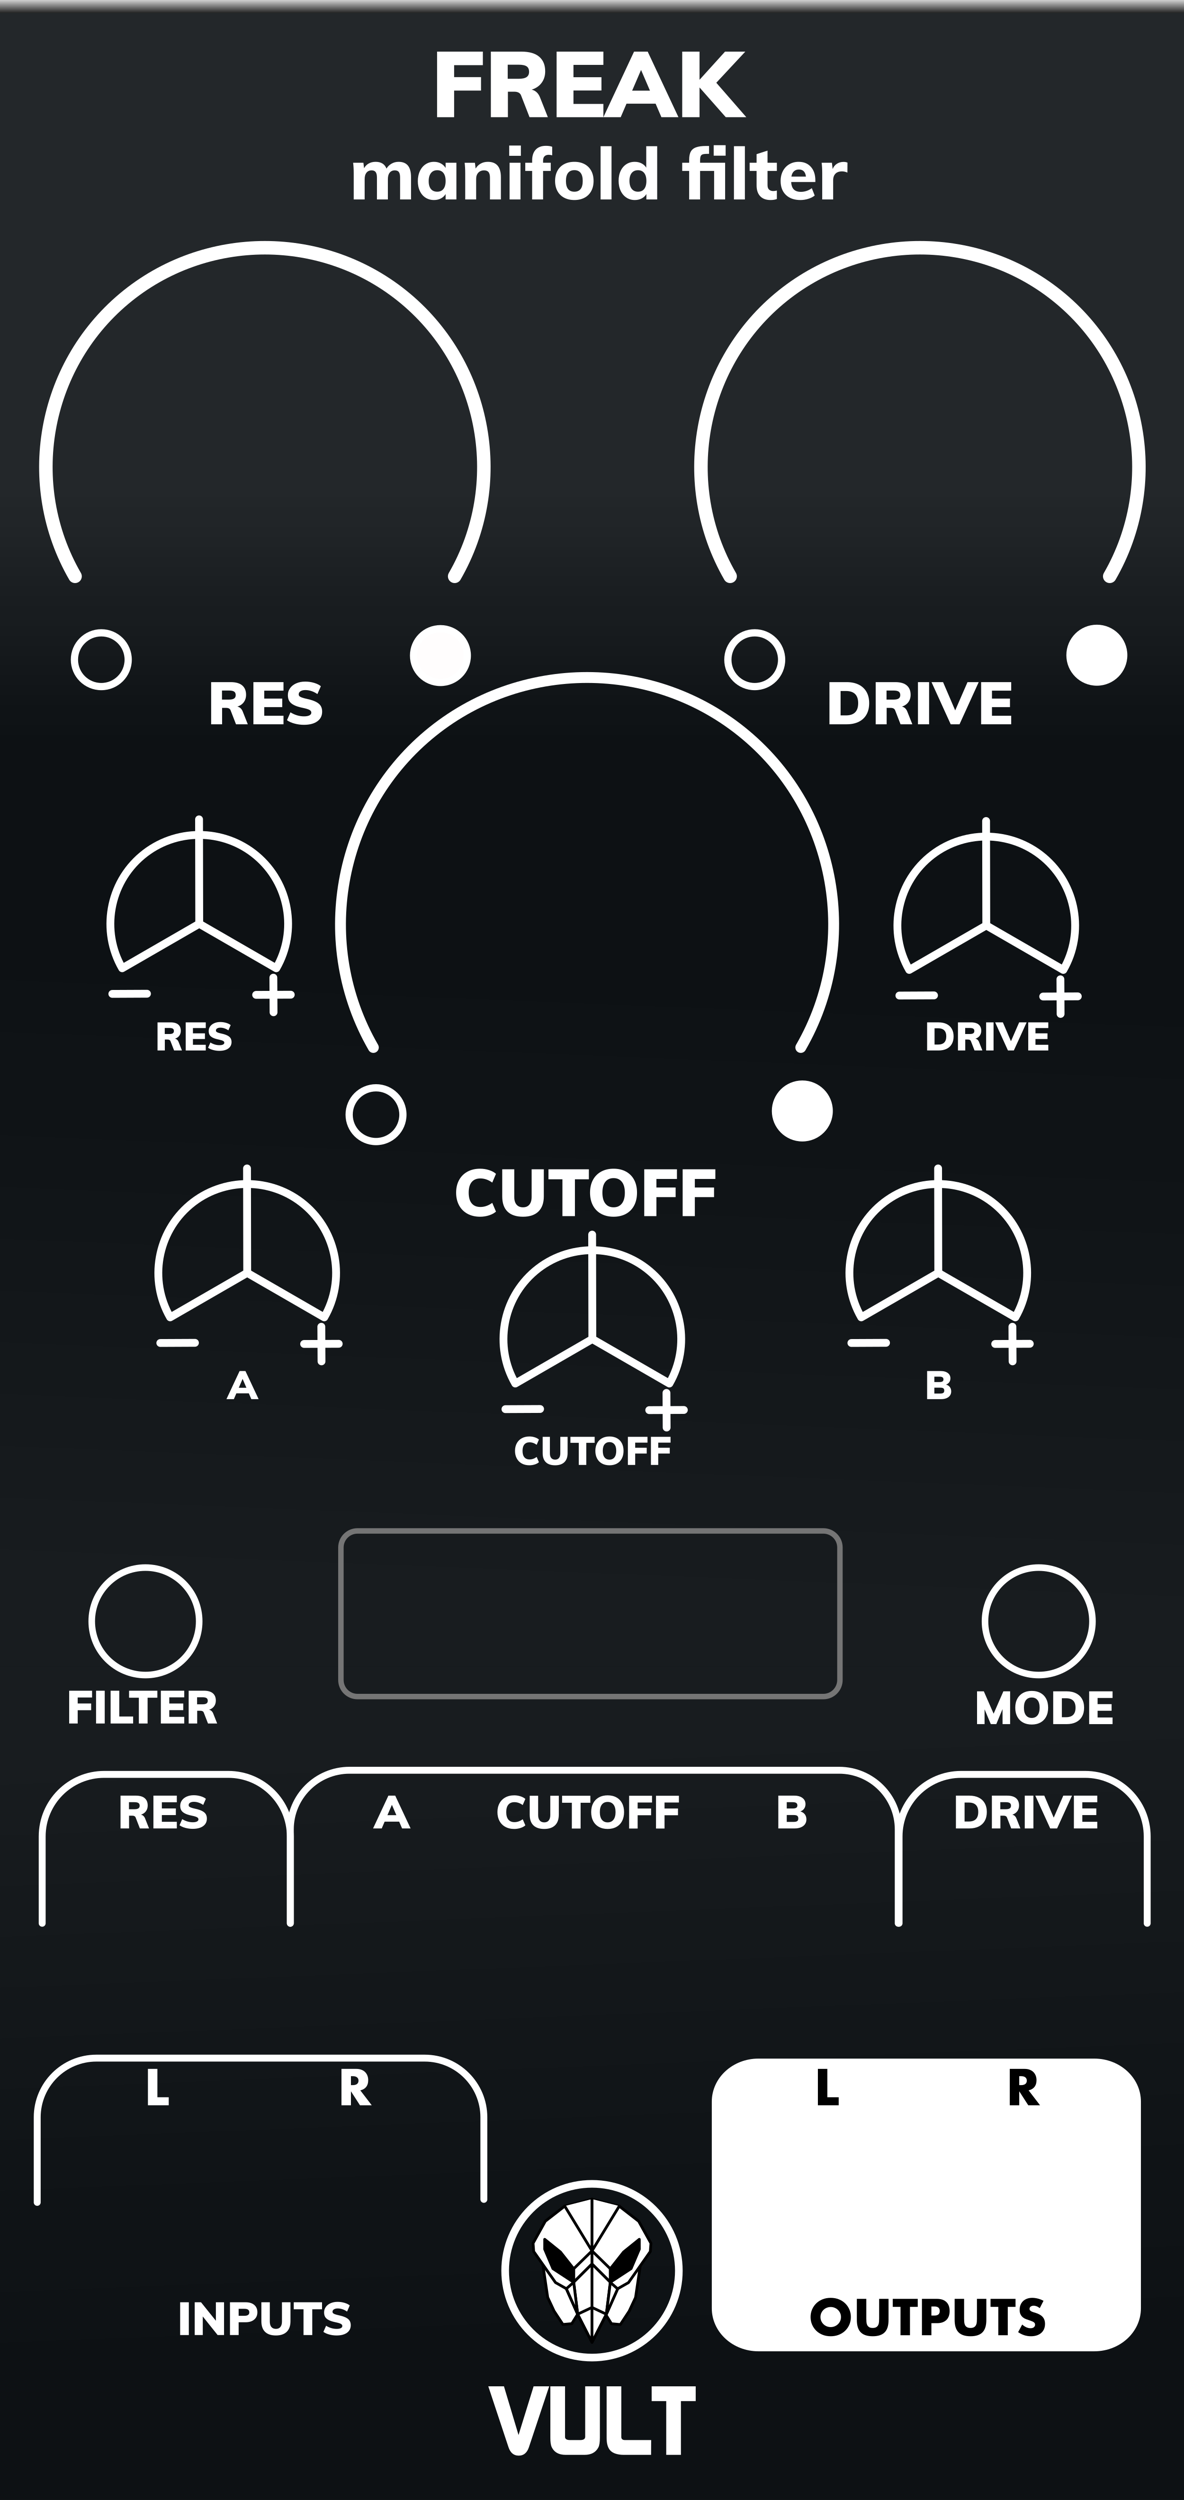 <svg width="180px" height="380px" version="1.1" xmlns="http://www.w3.org/2000/svg" xmlns:xlink="http://www.w3.org/1999/xlink" xml:space="preserve" xmlns:serif="http://www.serif.com/" style="fill-rule:evenodd;clip-rule:evenodd;stroke-linecap:round;stroke-linejoin:round;stroke-miterlimit:1.5;">
  <rect width="100%" height="100%" fill="#808080" stroke="none"/>
  <defs>
    <linearGradient id="_Linear1" x1="0" y1="0" x2="1" y2="0" gradientUnits="userSpaceOnUse" gradientTransform="matrix(0.006,-37.899,37.899,0.006,90.34,112.195)">
      <stop offset="0" style="stop-color:#0d0d0d;stop-opacity:1"/>
      <stop offset="1" style="stop-color:#262626;stop-opacity:1"/>
    </linearGradient>
    <linearGradient id="_Linear2" x1="0" y1="0" x2="1" y2="0" gradientUnits="userSpaceOnUse" gradientTransform="matrix(-4.07,-92.658,92.658,-4.07,333.048,345.91)">
      <stop offset="0" style="stop-color:#0d0d0d;stop-opacity:1"/>
      <stop offset="1" style="stop-color:#191919;stop-opacity:1"/>
    </linearGradient>
    <linearGradient id="_Linear3" x1="0" y1="0" x2="1" y2="0" gradientUnits="userSpaceOnUse" gradientTransform="matrix(-3.961,94.933,-94.933,-3.961,333.048,158.47)">
      <stop offset="0" style="stop-color:#0d0d0d;stop-opacity:1"/>
      <stop offset="1" style="stop-color:#191919;stop-opacity:1"/>
    </linearGradient>
    <linearGradient id="_Linear4" x1="0" y1="0" x2="1" y2="0" gradientUnits="userSpaceOnUse" gradientTransform="matrix(1.15392e-16,-1.885,1.885,1.15392e-16,67.823,1.936)">
      <stop offset="0" style="stop-color:#262626;stop-opacity:1"/>
      <stop offset="1" style="stop-color:#ccc;stop-opacity:1"/>
    </linearGradient>
  </defs>
  <g>
    <rect x="0" y="0" width="180" height="380" style="fill:url(#_Linear1);"/>
    <rect x="0" y="253.33" width="180" height="126.67" style="fill:url(#_Linear2);"/>
    <rect x="0" y="126.67" width="180" height="126.67" style="fill:url(#_Linear3);"/>
    <rect x="0" y="0" width="180" height="380" style="fill:#103550;fill-opacity:0.1;"/>
    <rect x="0" y="0" width="180" height="2" style="fill:url(#_Linear4);"/>
  </g>
  <g id="Panel">
    <path d="M127.692,235.227c-0,-1.388 -1.128,-2.516 -2.517,-2.516l-70.83,0c-1.389,0 -2.517,1.128 -2.517,2.516l-0,20.144c-0,1.389 1.128,2.516 2.517,2.516l70.83,0c1.389,0 2.517,-1.127 2.517,-2.516l-0,-20.144Z" style="fill:none;stroke:#757575;stroke-width:0.83px;"/>
    <g>
      <g>
        <path id="path7809" d="M48.85,201.673l0.029,5.262" style="fill:none;fill-rule:nonzero;stroke:#fff;stroke-width:1.19px;stroke-linejoin:miter;stroke-miterlimit:4;"/>
        <path id="path7812" d="M51.495,204.266l-5.261,0.024" style="fill:none;fill-rule:nonzero;stroke:#fff;stroke-width:1.19px;stroke-linejoin:miter;stroke-miterlimit:4;"/>
        <path id="path7815" d="M29.638,204.118l-5.267,0.024" style="fill:none;fill-rule:nonzero;stroke:#fff;stroke-width:1.19px;stroke-linejoin:miter;stroke-miterlimit:4;"/>
        <path id="path7818" d="M49.294,200.246c3.266,-5.658 1.986,-12.916 -3.022,-17.117c-5.004,-4.202 -12.376,-4.202 -17.379,0c-5.009,4.201 -6.288,11.459 -3.023,17.117l11.712,-6.761l11.712,6.761Z" style="fill:none;stroke:#fff;stroke-width:1.19px;stroke-linejoin:miter;stroke-miterlimit:4;"/>
      </g>
      <path id="path7821" d="M37.582,193.49l-0.028,-15.88" style="fill:none;stroke:#fff;stroke-width:1.19px;stroke-linejoin:miter;stroke-miterlimit:4;"/>
    </g>
    <g>
      <g>
        <path id="path78091" serif:id="path7809" d="M41.557,148.61l0.029,5.261" style="fill:none;fill-rule:nonzero;stroke:#fff;stroke-width:1.19px;stroke-linejoin:miter;stroke-miterlimit:4;"/>
        <path id="path78121" serif:id="path7812" d="M44.202,151.202l-5.261,0.024" style="fill:none;fill-rule:nonzero;stroke:#fff;stroke-width:1.19px;stroke-linejoin:miter;stroke-miterlimit:4;"/>
        <path id="path78151" serif:id="path7815" d="M22.344,151.054l-5.266,0.024" style="fill:none;fill-rule:nonzero;stroke:#fff;stroke-width:1.19px;stroke-linejoin:miter;stroke-miterlimit:4;"/>
        <path id="path78181" serif:id="path7818" d="M42.001,147.182c3.266,-5.658 1.986,-12.915 -3.022,-17.116c-5.004,-4.202 -12.376,-4.202 -17.379,-0c-5.009,4.201 -6.288,11.458 -3.023,17.116l11.712,-6.761l11.712,6.761Z" style="fill:none;stroke:#fff;stroke-width:1.19px;stroke-linejoin:miter;stroke-miterlimit:4;"/>
      </g>
      <path id="path78211" serif:id="path7821" d="M30.289,140.426l-0.028,-15.88" style="fill:none;stroke:#fff;stroke-width:1.19px;stroke-linejoin:miter;stroke-miterlimit:4;"/>
    </g>
    <path id="path7458" d="M121.741,159.222c9.064,-15.704 5.516,-35.845 -8.373,-47.501c-13.89,-11.65 -34.345,-11.65 -48.235,0c-13.89,11.656 -17.438,31.797 -8.373,47.501" style="fill:none;stroke:#fff;stroke-width:1.65px;stroke-linejoin:miter;stroke-miterlimit:4;"/>
    <circle id="circle7461" cx="57.167" cy="169.439" r="4.086" style="fill:none;stroke:#fff;stroke-width:1.1px;stroke-linecap:butt;stroke-linejoin:miter;stroke-miterlimit:4;"/>
    <circle id="circle74611" serif:id="circle7461" cx="15.402" cy="100.279" r="4.086" style="fill:none;stroke:#fff;stroke-width:1.1px;stroke-linecap:butt;stroke-linejoin:miter;stroke-miterlimit:4;"/>
    <circle id="circle74612" serif:id="circle7461" cx="114.741" cy="100.279" r="4.086" style="fill:none;stroke:#fff;stroke-width:1.1px;stroke-linecap:butt;stroke-linejoin:miter;stroke-miterlimit:4;"/>
    <circle id="circle7464" cx="121.976" cy="168.874" r="4.086" style="fill:#fff;stroke:#fff;stroke-width:1.1px;stroke-linecap:butt;stroke-linejoin:miter;stroke-miterlimit:4;"/>
    <circle id="circle74641" serif:id="circle7464" cx="66.957" cy="99.652" r="4.086" style="fill:#fffdfd;stroke:#fff;stroke-width:1.1px;stroke-linecap:butt;stroke-linejoin:miter;stroke-miterlimit:4;"/>
    <circle id="circle74642" serif:id="circle7464" cx="166.75" cy="99.595" r="4.086" style="fill:#fff;stroke:#fff;stroke-width:1.1px;stroke-linecap:butt;stroke-linejoin:miter;stroke-miterlimit:4;"/>
    <path id="path7499" d="M168.709,87.605c8.05,-13.947 4.899,-31.834 -7.437,-42.186c-12.335,-10.346 -30.502,-10.346 -42.837,0c-12.336,10.352 -15.487,28.239 -7.437,42.186" style="fill:none;stroke:#fff;stroke-width:2.05px;stroke-linejoin:miter;stroke-miterlimit:4;"/>
    <path id="path74991" serif:id="path7499" d="M69.121,87.605c8.05,-13.947 4.899,-31.834 -7.437,-42.186c-12.335,-10.346 -30.502,-10.346 -42.837,0c-12.336,10.352 -15.487,28.239 -7.437,42.186" style="fill:none;stroke:#fff;stroke-width:2.05px;stroke-linejoin:miter;stroke-miterlimit:4;"/>
    <path d="M23.928,314.483l0,4.313l1.723,0l0,1.218l-3.161,0l0,-5.531l1.438,0Z" style="fill:#fff;fill-rule:nonzero;"/>
    <path d="M53.352,316.955l0.271,0c0.284,0 0.501,-0.059 0.653,-0.176c0.151,-0.117 0.227,-0.286 0.227,-0.506c-0,-0.22 -0.076,-0.389 -0.227,-0.506c-0.152,-0.118 -0.369,-0.176 -0.653,-0.176l-0.271,0l-0,1.364Zm3.161,3.059l-1.79,-0l-1.371,-2.127l-0,2.127l-1.438,-0l-0,-5.531l2.237,-0c0.308,-0 0.577,0.045 0.807,0.136c0.23,0.09 0.419,0.214 0.568,0.37c0.149,0.157 0.262,0.338 0.338,0.543c0.076,0.206 0.113,0.426 0.113,0.66c-0,0.421 -0.101,0.762 -0.304,1.024c-0.203,0.261 -0.502,0.438 -0.898,0.531l1.738,2.267Z" style="fill:#fff;fill-rule:nonzero;"/>
    <path id="path7711" d="M172.896,319.461c-0,-3.303 -2.922,-5.985 -6.521,-5.985l-51.086,0c-3.599,0 -6.522,2.682 -6.522,5.985l-0,31.412c-0,3.303 2.923,5.984 6.522,5.984l51.086,0c3.599,0 6.521,-2.681 6.521,-5.984l-0,-31.412Z" style="fill:#fff;stroke:#fff;stroke-width:1.11px;stroke-linecap:butt;stroke-linejoin:miter;stroke-miterlimit:1.414;"/>
    <path d="M124.733,352.206c0,0.22 0.042,0.423 0.125,0.609c0.083,0.186 0.196,0.347 0.338,0.484c0.141,0.137 0.306,0.243 0.495,0.319c0.188,0.076 0.387,0.114 0.598,0.114c0.21,0 0.409,-0.038 0.597,-0.114c0.189,-0.076 0.355,-0.182 0.499,-0.319c0.144,-0.137 0.258,-0.298 0.341,-0.484c0.083,-0.186 0.125,-0.389 0.125,-0.609c0,-0.22 -0.042,-0.423 -0.125,-0.609c-0.083,-0.186 -0.197,-0.347 -0.341,-0.484c-0.144,-0.137 -0.31,-0.243 -0.499,-0.319c-0.188,-0.076 -0.387,-0.114 -0.597,-0.114c-0.211,0 -0.41,0.038 -0.598,0.114c-0.189,0.076 -0.354,0.182 -0.495,0.319c-0.142,0.137 -0.255,0.298 -0.338,0.484c-0.083,0.186 -0.125,0.389 -0.125,0.609Zm-1.503,0c0,-0.411 0.076,-0.793 0.227,-1.148c0.152,-0.354 0.362,-0.664 0.631,-0.928c0.269,-0.264 0.59,-0.47 0.965,-0.62c0.374,-0.149 0.786,-0.223 1.236,-0.223c0.444,0 0.855,0.074 1.232,0.223c0.376,0.15 0.7,0.356 0.972,0.62c0.271,0.264 0.483,0.574 0.634,0.928c0.152,0.355 0.228,0.737 0.228,1.148c0,0.411 -0.076,0.793 -0.228,1.148c-0.151,0.354 -0.363,0.664 -0.634,0.928c-0.272,0.264 -0.596,0.47 -0.972,0.62c-0.377,0.149 -0.788,0.223 -1.232,0.223c-0.45,0 -0.862,-0.074 -1.236,-0.223c-0.375,-0.15 -0.696,-0.356 -0.965,-0.62c-0.269,-0.264 -0.479,-0.574 -0.631,-0.928c-0.151,-0.355 -0.227,-0.737 -0.227,-1.148Z" style="fill-rule:nonzero;"/>
    <path d="M131.702,349.441l0,3.007c0,0.161 0.006,0.326 0.018,0.495c0.012,0.169 0.049,0.322 0.11,0.459c0.061,0.137 0.158,0.248 0.29,0.333c0.132,0.086 0.318,0.129 0.557,0.129c0.24,-0 0.424,-0.043 0.554,-0.129c0.13,-0.085 0.226,-0.196 0.29,-0.333c0.063,-0.137 0.101,-0.29 0.113,-0.459c0.013,-0.169 0.019,-0.334 0.019,-0.495l0,-3.007l1.43,-0l0,3.205c0,0.861 -0.197,1.489 -0.59,1.885c-0.394,0.396 -0.999,0.594 -1.816,0.594c-0.816,-0 -1.423,-0.198 -1.819,-0.594c-0.396,-0.396 -0.594,-1.024 -0.594,-1.885l0,-3.205l1.438,-0Z" style="fill-rule:nonzero;"/>
    <path d="M138.34,350.658l0,4.313l-1.438,0l0,-4.313l-1.181,0l0,-1.217l3.8,0l0,1.217l-1.181,0Z" style="fill-rule:nonzero;"/>
    <path d="M141.597,351.979l0.476,0c0.529,0 0.793,-0.23 0.793,-0.69c0,-0.46 -0.264,-0.689 -0.793,-0.689l-0.476,0l0,1.379Zm0,2.992l-1.438,0l0,-5.53l2.288,0c0.622,0 1.097,0.161 1.427,0.484c0.33,0.323 0.495,0.777 0.495,1.364c0,0.587 -0.165,1.042 -0.495,1.364c-0.33,0.323 -0.805,0.485 -1.427,0.485l-0.85,0l0,1.833Z" style="fill-rule:nonzero;"/>
    <path d="M146.57,349.441l0,3.007c0,0.161 0.006,0.326 0.018,0.495c0.012,0.169 0.049,0.322 0.11,0.459c0.061,0.137 0.158,0.248 0.29,0.333c0.132,0.086 0.318,0.129 0.557,0.129c0.24,-0 0.424,-0.043 0.554,-0.129c0.13,-0.085 0.226,-0.196 0.29,-0.333c0.063,-0.137 0.101,-0.29 0.114,-0.459c0.012,-0.169 0.018,-0.334 0.018,-0.495l0,-3.007l1.43,-0l0,3.205c0,0.861 -0.197,1.489 -0.59,1.885c-0.394,0.396 -0.999,0.594 -1.816,0.594c-0.816,-0 -1.423,-0.198 -1.819,-0.594c-0.396,-0.396 -0.594,-1.024 -0.594,-1.885l0,-3.205l1.438,-0Z" style="fill-rule:nonzero;"/>
    <path d="M153.208,350.658l0,4.313l-1.438,0l0,-4.313l-1.181,0l0,-1.217l3.8,0l0,1.217l-1.181,0Z" style="fill-rule:nonzero;"/>
    <path d="M158.071,350.856c-0.156,-0.127 -0.313,-0.221 -0.469,-0.282c-0.157,-0.061 -0.309,-0.092 -0.455,-0.092c-0.186,0 -0.338,0.044 -0.455,0.132c-0.117,0.088 -0.176,0.203 -0.176,0.345c0,0.098 0.029,0.179 0.088,0.242c0.059,0.064 0.136,0.119 0.231,0.165c0.095,0.047 0.203,0.087 0.323,0.121c0.12,0.034 0.238,0.071 0.356,0.11c0.469,0.157 0.812,0.366 1.03,0.627c0.218,0.262 0.327,0.603 0.327,1.024c0,0.283 -0.048,0.54 -0.144,0.77c-0.095,0.23 -0.234,0.426 -0.418,0.59c-0.183,0.164 -0.408,0.291 -0.674,0.382c-0.267,0.09 -0.569,0.135 -0.906,0.135c-0.7,0 -1.348,-0.208 -1.944,-0.623l0.616,-1.159c0.215,0.191 0.428,0.332 0.638,0.425c0.21,0.093 0.418,0.14 0.624,0.14c0.234,0 0.409,-0.054 0.524,-0.162c0.115,-0.107 0.172,-0.229 0.172,-0.366c0,-0.084 -0.014,-0.156 -0.044,-0.217c-0.029,-0.061 -0.078,-0.117 -0.146,-0.168c-0.069,-0.052 -0.158,-0.1 -0.268,-0.144c-0.11,-0.044 -0.243,-0.092 -0.4,-0.146c-0.186,-0.059 -0.368,-0.124 -0.546,-0.195c-0.179,-0.071 -0.338,-0.165 -0.477,-0.282c-0.139,-0.117 -0.252,-0.265 -0.337,-0.444c-0.086,-0.178 -0.129,-0.404 -0.129,-0.678c0,-0.274 0.046,-0.522 0.136,-0.745c0.09,-0.222 0.218,-0.413 0.381,-0.572c0.164,-0.159 0.365,-0.282 0.602,-0.37c0.237,-0.088 0.502,-0.132 0.796,-0.132c0.274,0 0.56,0.038 0.858,0.113c0.298,0.076 0.584,0.187 0.858,0.334l-0.572,1.122Z" style="fill-rule:nonzero;"/>
    <path d="M125.779,314.483l0,4.313l1.724,0l0,1.218l-3.161,0l0,-5.531l1.437,0Z" style="fill-rule:nonzero;"/>
    <path d="M154.952,316.955l0.271,0c0.284,0 0.501,-0.059 0.653,-0.176c0.151,-0.117 0.227,-0.286 0.227,-0.506c0,-0.22 -0.076,-0.389 -0.227,-0.506c-0.152,-0.118 -0.369,-0.176 -0.653,-0.176l-0.271,0l0,1.364Zm3.161,3.059l-1.79,-0l-1.371,-2.127l0,2.127l-1.438,-0l0,-5.531l2.237,-0c0.308,-0 0.577,0.045 0.807,0.136c0.23,0.09 0.419,0.214 0.568,0.37c0.149,0.157 0.262,0.338 0.338,0.543c0.076,0.206 0.113,0.426 0.113,0.66c0,0.421 -0.101,0.762 -0.304,1.024c-0.203,0.261 -0.502,0.438 -0.898,0.531l1.738,2.267Z" style="fill-rule:nonzero;"/>
    <path d="M136.556,292.351l0,-14.269c0,-4.963 -4.029,-8.993 -8.993,-8.993l-74.434,0c-4.964,0 -8.993,4.03 -8.993,8.993l0,14.269" style="fill:none;stroke:#fff;stroke-width:1.05px;"/>
    <path d="M73.559,334.319l0,-12.478c0,-4.964 -4.029,-8.993 -8.993,-8.993l-49.914,0c-4.964,0 -8.994,4.029 -8.994,8.993l0,12.935" style="fill:none;stroke:#fff;stroke-width:1.05px;"/>
    <path d="M44.136,292.351l0,-13.202c0,-5.205 -4.226,-9.431 -9.431,-9.431l-18.861,0c-5.205,0 -9.431,4.226 -9.431,9.431l0,13.202" style="fill:none;stroke:#fff;stroke-width:1.05px;"/>
    <path d="M174.405,292.351l0,-13.202c0,-5.205 -4.226,-9.431 -9.431,-9.431l-18.861,0c-5.205,0 -9.431,4.226 -9.431,9.431l0,13.202" style="fill:none;stroke:#fff;stroke-width:1.05px;"/>
    <g>
      <g>
        <path id="path3539" d="M103.203,345.163c0,-7.291 -5.911,-13.203 -13.203,-13.203c-7.292,0 -13.203,5.912 -13.203,13.203c0,7.292 5.911,13.203 13.203,13.203c7.292,0 13.203,-5.911 13.203,-13.203Z" style="fill:none;fill-rule:nonzero;stroke:#fff;stroke-width:1.16px;stroke-linecap:butt;stroke-linejoin:miter;stroke-miterlimit:10;"/>
        <path id="polygon3543" d="M84.231,351.292l1.346,2.043l1.354,-0.124l0.894,-1.44l-1.72,-3.87l-3.583,-3.694l0.743,5.015l0.966,2.07Z" style="fill:#fff;fill-rule:nonzero;stroke:#000;stroke-width:0.42px;stroke-linecap:butt;stroke-miterlimit:1.414;"/>
        <path id="polygon3545" d="M95.658,351.304l-1.346,2.043l-1.354,-0.125l-0.894,-1.439l1.72,-3.87l3.583,-3.694l-0.743,5.015l-0.966,2.07Z" style="fill:#fff;fill-rule:nonzero;stroke:#000;stroke-width:0.42px;stroke-linecap:butt;stroke-miterlimit:1.414;"/>
        <path id="polygon3549" d="M90.003,334.299l0,21.746l-2.183,-4.288l-1.715,-3.856l-1.654,-0.94l-3.317,-4.722l-0.093,-1.254l1.857,-3.343l2.926,-2.275l4.179,-1.068Z" style="fill:#fff;fill-rule:nonzero;stroke:#000;stroke-width:0.42px;stroke-linecap:butt;stroke-miterlimit:1.414;"/>
        <path id="polygon3551" d="M89.998,334.307l0,21.746l2.182,-4.288l1.715,-3.856l1.654,-0.94l3.317,-4.723l0.093,-1.253l-1.857,-3.343l-2.926,-2.276l-4.178,-1.067Z" style="fill:#fff;fill-rule:nonzero;stroke:#000;stroke-width:0.42px;stroke-linecap:butt;stroke-miterlimit:1.414;"/>
        <path id="polyline3553" d="M87.214,344.872l2.786,-2.724l0,1.989l-2.786,2.778l0,-2.043" style="fill:#fff;fill-rule:nonzero;stroke:#000;stroke-width:0.42px;stroke-linecap:butt;stroke-miterlimit:1.414;"/>
        <path id="polygon3555" d="M90.002,344.134l-2.786,2.779l0.609,4.858l2.178,4.274l-0.001,-11.911Z" style="fill:#fff;fill-rule:nonzero;stroke:#000;stroke-width:0.42px;stroke-linecap:butt;stroke-miterlimit:1.414;"/>
        <path id="polygon3557" d="M87.825,351.771l2.177,-1.027l0.001,5.301l-2.178,-4.274Z" style="fill:#fff;fill-rule:nonzero;stroke:#000;stroke-width:0.42px;stroke-linecap:butt;stroke-miterlimit:1.414;"/>
        <path id="polygon3559" d="M82.806,341.898l1.253,2.948l3.157,2.067l0,-2.043l-2.019,-2.554l-2.389,-1.925l-0.002,1.507Z" style="fill-rule:nonzero;stroke:#000;stroke-width:0.42px;stroke-linecap:butt;stroke-miterlimit:1.414;"/>
        <path id="polyline3561" d="M92.787,344.873l-2.786,-2.724l0,1.989l2.786,2.778l0,-2.043" style="fill:#fff;fill-rule:nonzero;stroke:#000;stroke-width:0.42px;stroke-linecap:butt;stroke-miterlimit:1.414;"/>
        <path id="polygon3563" d="M89.998,344.134l2.786,2.779l-0.608,4.858l-2.178,4.274l0,-11.911Z" style="fill:#fff;fill-rule:nonzero;stroke:#000;stroke-width:0.42px;stroke-linecap:butt;stroke-miterlimit:1.414;"/>
        <path id="polygon3565" d="M92.176,351.771l-2.178,-1.027l0,5.301l2.178,-4.274Z" style="fill:#fff;fill-rule:nonzero;stroke:#000;stroke-width:0.42px;stroke-linecap:butt;stroke-miterlimit:1.414;"/>
        <path id="polygon3567" d="M97.195,341.898l-1.254,2.949l-3.157,2.066l-0,-2.043l2.02,-2.554l2.388,-1.925l0.003,1.507Z" style="fill-rule:nonzero;stroke:#000;stroke-width:0.42px;stroke-linecap:butt;stroke-miterlimit:1.414;"/>
        <path id="polyline3569" d="M85.85,335.332l4.149,6.817l-0.009,-7.875" style="fill:#fff;fill-rule:nonzero;stroke:#000;stroke-width:0.42px;stroke-linecap:butt;stroke-miterlimit:1.414;"/>
        <path id="polyline3571" d="M94.15,335.333l-4.15,6.816l0.009,-7.874" style="fill:#fff;fill-rule:nonzero;stroke:#000;stroke-width:0.42px;stroke-linecap:butt;stroke-miterlimit:1.414;"/>
        <path id="polygon3573" d="M87.218,346.915l0.607,4.861l-1.719,-3.874l1.112,-0.987Z" style="fill:#fff;fill-rule:nonzero;stroke:#000;stroke-width:0.42px;stroke-linecap:butt;stroke-miterlimit:1.414;"/>
        <path id="polygon3575" d="M92.788,346.939l-0.607,4.861l1.719,-3.875l-1.112,-0.986Z" style="fill:#fff;fill-rule:nonzero;stroke:#000;stroke-width:0.42px;stroke-linecap:butt;stroke-miterlimit:1.414;"/>
      </g>
      <g>
        <path d="M74.235,362.738l2.38,0l2.216,7.403l2.292,-7.403l2.367,0l-3.08,9.255c-0.288,0.853 -0.803,1.279 -1.547,1.279c-0.754,0 -1.275,-0.43 -1.562,-1.292l-3.066,-9.242Z" style="fill:#fff;fill-rule:nonzero;"/>
        <path d="M83.669,370.564l0,-7.826l2.232,0l0,7.752c0.039,0.278 0.297,0.417 0.773,0.417l1.518,0c0.456,0 0.709,-0.129 0.759,-0.387l0.015,-0.075l0,-7.707l2.232,0l0,7.811c0,0.685 -0.075,1.171 -0.223,1.459c-0.397,0.764 -1.097,1.145 -2.098,1.145l-2.887,0c-1.032,0 -1.736,-0.391 -2.113,-1.175c-0.139,-0.288 -0.208,-0.759 -0.208,-1.414Z" style="fill:#fff;fill-rule:nonzero;"/>
        <path d="M92.224,370.609l0,-7.871l2.232,0l0,7.693c0,0.317 0.189,0.476 0.566,0.476l3.973,0l-0.015,2.247l-4.152,0c-0.148,0 -0.277,-0.005 -0.386,-0.015c-0.804,-0.07 -1.375,-0.305 -1.712,-0.707c-0.337,-0.402 -0.506,-1.009 -0.506,-1.823Z" style="fill:#fff;fill-rule:nonzero;"/>
        <path d="M99.069,364.984l0,-2.246l6.696,0l0,2.246l-2.247,0l0,8.169l-2.232,0l0,-8.169l-2.217,0Z" style="fill:#fff;fill-rule:nonzero;"/>
      </g>
    </g>
    <g>
      <g>
        <path id="path78092" serif:id="path7809" d="M101.319,211.733l0.028,5.261" style="fill:none;fill-rule:nonzero;stroke:#fff;stroke-width:1.19px;stroke-linejoin:miter;stroke-miterlimit:4;"/>
        <path id="path78122" serif:id="path7812" d="M103.964,214.325l-5.262,0.024" style="fill:none;fill-rule:nonzero;stroke:#fff;stroke-width:1.19px;stroke-linejoin:miter;stroke-miterlimit:4;"/>
        <path id="path78152" serif:id="path7815" d="M82.106,214.177l-5.266,0.024" style="fill:none;fill-rule:nonzero;stroke:#fff;stroke-width:1.19px;stroke-linejoin:miter;stroke-miterlimit:4;"/>
        <path id="path78182" serif:id="path7818" d="M101.763,210.305c3.265,-5.658 1.986,-12.915 -3.023,-17.117c-5.003,-4.201 -12.375,-4.201 -17.379,0c-5.008,4.202 -6.288,11.459 -3.022,17.117l11.712,-6.761l11.712,6.761Z" style="fill:none;stroke:#fff;stroke-width:1.19px;stroke-linejoin:miter;stroke-miterlimit:4;"/>
      </g>
      <path id="path78212" serif:id="path7821" d="M90.051,203.549l-0.029,-15.88" style="fill:none;stroke:#fff;stroke-width:1.19px;stroke-linejoin:miter;stroke-miterlimit:4;"/>
    </g>
    <g>
      <g>
        <path id="path78093" serif:id="path7809" d="M153.913,201.673l0.029,5.262" style="fill:none;fill-rule:nonzero;stroke:#fff;stroke-width:1.19px;stroke-linejoin:miter;stroke-miterlimit:4;"/>
        <path id="path78123" serif:id="path7812" d="M156.558,204.266l-5.261,0.024" style="fill:none;fill-rule:nonzero;stroke:#fff;stroke-width:1.19px;stroke-linejoin:miter;stroke-miterlimit:4;"/>
        <path id="path78153" serif:id="path7815" d="M134.701,204.118l-5.267,0.024" style="fill:none;fill-rule:nonzero;stroke:#fff;stroke-width:1.19px;stroke-linejoin:miter;stroke-miterlimit:4;"/>
        <path id="path78183" serif:id="path7818" d="M154.357,200.246c3.266,-5.658 1.987,-12.916 -3.022,-17.117c-5.004,-4.202 -12.375,-4.202 -17.379,0c-5.009,4.201 -6.288,11.459 -3.022,17.117l11.711,-6.761l11.712,6.761Z" style="fill:none;stroke:#fff;stroke-width:1.19px;stroke-linejoin:miter;stroke-miterlimit:4;"/>
      </g>
      <path id="path78213" serif:id="path7821" d="M142.645,193.49l-0.028,-15.88" style="fill:none;stroke:#fff;stroke-width:1.19px;stroke-linejoin:miter;stroke-miterlimit:4;"/>
    </g>
    <g>
      <g>
        <path id="path78094" serif:id="path7809" d="M161.209,148.861l0.029,5.262" style="fill:none;fill-rule:nonzero;stroke:#fff;stroke-width:1.19px;stroke-linejoin:miter;stroke-miterlimit:4;"/>
        <path id="path78124" serif:id="path7812" d="M163.854,151.454l-5.262,0.024" style="fill:none;fill-rule:nonzero;stroke:#fff;stroke-width:1.19px;stroke-linejoin:miter;stroke-miterlimit:4;"/>
        <path id="path78154" serif:id="path7815" d="M141.996,151.306l-5.266,0.024" style="fill:none;fill-rule:nonzero;stroke:#fff;stroke-width:1.19px;stroke-linejoin:miter;stroke-miterlimit:4;"/>
        <path id="path78184" serif:id="path7818" d="M161.653,147.434c3.266,-5.658 1.986,-12.915 -3.022,-17.117c-5.004,-4.202 -12.376,-4.202 -17.38,0c-5.008,4.202 -6.288,11.459 -3.022,17.117l11.712,-6.761l11.712,6.761Z" style="fill:none;stroke:#fff;stroke-width:1.19px;stroke-linejoin:miter;stroke-miterlimit:4;"/>
      </g>
      <path id="path78214" serif:id="path7821" d="M149.941,140.678l-0.029,-15.88" style="fill:none;stroke:#fff;stroke-width:1.19px;stroke-linejoin:miter;stroke-miterlimit:4;"/>
    </g>
    <circle cx="157.916" cy="246.45" r="8.168" style="fill:none;stroke:#fff;stroke-width:1px;"/>
    <circle cx="22.114" cy="246.45" r="8.168" style="fill:none;stroke:#fff;stroke-width:1px;"/>
    <path d="M66.448,17.815l-0,-9.968l6.958,0l-0,2.058l-4.368,0l-0,1.82l4.088,0l-0,2.044l-4.088,0l-0,4.046l-2.59,0Z" style="fill:#fff;fill-rule:nonzero;"/>
    <path d="M83.29,17.815l-2.786,0l-1.288,-3.318c-0.15,-0.373 -0.5,-0.56 -1.05,-0.56l-0.952,0l-0,3.878l-2.59,0l-0,-9.968l4.634,0c1.204,0 2.109,0.259 2.716,0.777c0.606,0.518 0.91,1.258 0.91,2.219c-0,0.672 -0.18,1.253 -0.539,1.743c-0.36,0.49 -0.866,0.838 -1.519,1.043c0.28,0.056 0.532,0.187 0.756,0.392c0.224,0.206 0.401,0.481 0.532,0.826l1.176,2.968Zm-4.452,-5.838c0.56,0 0.966,-0.086 1.218,-0.259c0.252,-0.172 0.378,-0.441 0.378,-0.805c-0,-0.382 -0.124,-0.658 -0.371,-0.826c-0.248,-0.168 -0.656,-0.252 -1.225,-0.252l-1.652,0l-0,2.142l1.652,0Z" style="fill:#fff;fill-rule:nonzero;"/>
    <path d="M84.62,17.815l-0,-9.968l7.112,0l-0,2.016l-4.55,0l-0,1.876l4.256,0l-0,2.016l-4.256,0l-0,2.044l4.55,0l-0,2.016l-7.112,0Z" style="fill:#fff;fill-rule:nonzero;"/>
    <path d="M100.552,17.815l-0.882,-2.058l-4.424,0l-0.882,2.058l-2.632,0l4.662,-9.968l2.072,0l4.676,9.968l-2.59,0Zm-4.452,-4.032l2.716,0l-1.358,-3.15l-1.358,3.15Z" style="fill:#fff;fill-rule:nonzero;"/>
    <path d="M113.46,17.815l-3.122,0l-3.99,-4.522l-0,4.522l-2.632,0l-0,-9.968l2.632,0l-0,4.284l3.878,-4.284l3.08,0l-4.41,4.732l4.564,5.236Z" style="fill:#fff;fill-rule:nonzero;"/>
    <path d="M37.671,110.096l-1.791,0l-0.828,-2.133c-0.096,-0.24 -0.321,-0.36 -0.675,-0.36l-0.612,0l0,2.493l-1.665,0l0,-6.408l2.979,0c0.774,0 1.356,0.167 1.746,0.5c0.39,0.333 0.585,0.808 0.585,1.426c0,0.432 -0.115,0.806 -0.346,1.121c-0.231,0.315 -0.557,0.538 -0.977,0.67c0.18,0.036 0.342,0.12 0.486,0.252c0.144,0.132 0.258,0.309 0.342,0.531l0.756,1.908Zm-2.862,-3.753c0.36,0 0.621,-0.055 0.783,-0.166c0.162,-0.111 0.243,-0.284 0.243,-0.518c0,-0.246 -0.079,-0.423 -0.238,-0.531c-0.159,-0.108 -0.422,-0.162 -0.788,-0.162l-1.062,0l0,1.377l1.062,0Z" style="fill:#fff;fill-rule:nonzero;"/>
    <path d="M38.526,110.096l0,-6.408l4.572,0l0,1.296l-2.925,0l0,1.206l2.736,0l0,1.296l-2.736,0l0,1.314l2.925,0l0,1.296l-4.572,0Z" style="fill:#fff;fill-rule:nonzero;"/>
    <path d="M46.194,110.177c-0.48,0 -0.954,-0.063 -1.422,-0.189c-0.468,-0.126 -0.849,-0.297 -1.143,-0.513l0.531,-1.197c0.312,0.198 0.644,0.35 0.995,0.455c0.351,0.105 0.703,0.157 1.057,0.157c0.36,0 0.636,-0.049 0.828,-0.148c0.192,-0.099 0.288,-0.239 0.288,-0.419c0,-0.162 -0.087,-0.295 -0.261,-0.4c-0.174,-0.105 -0.501,-0.209 -0.981,-0.311c-0.606,-0.12 -1.077,-0.268 -1.413,-0.445c-0.336,-0.177 -0.571,-0.386 -0.706,-0.626c-0.135,-0.24 -0.203,-0.531 -0.203,-0.873c0,-0.39 0.111,-0.742 0.333,-1.057c0.222,-0.315 0.534,-0.561 0.936,-0.738c0.402,-0.177 0.861,-0.266 1.377,-0.266c0.462,0 0.911,0.065 1.346,0.194c0.435,0.129 0.775,0.298 1.021,0.508l-0.522,1.197c-0.282,-0.198 -0.579,-0.349 -0.891,-0.454c-0.312,-0.105 -0.624,-0.158 -0.936,-0.158c-0.306,0 -0.552,0.059 -0.738,0.176c-0.186,0.117 -0.279,0.274 -0.279,0.472c0,0.108 0.033,0.198 0.099,0.27c0.066,0.072 0.189,0.143 0.369,0.212c0.18,0.069 0.45,0.142 0.81,0.22c0.582,0.126 1.04,0.278 1.373,0.455c0.333,0.177 0.568,0.384 0.706,0.621c0.138,0.237 0.207,0.52 0.207,0.85c0,0.624 -0.243,1.115 -0.729,1.472c-0.486,0.357 -1.17,0.535 -2.052,0.535Z" style="fill:#fff;fill-rule:nonzero;"/>
    <path d="M126.1,103.688l2.619,0c0.708,0 1.319,0.128 1.832,0.383c0.513,0.255 0.906,0.622 1.179,1.102c0.273,0.48 0.409,1.05 0.409,1.71c0,0.666 -0.135,1.241 -0.405,1.724c-0.27,0.483 -0.661,0.852 -1.174,1.107c-0.513,0.255 -1.127,0.382 -1.841,0.382l-2.619,0l0,-6.408Zm2.502,5.058c0.624,0 1.091,-0.154 1.4,-0.463c0.309,-0.309 0.463,-0.776 0.463,-1.4c0,-1.23 -0.621,-1.845 -1.863,-1.845l-0.81,0l0,3.708l0.81,0Z" style="fill:#fff;fill-rule:nonzero;"/>
    <path d="M138.7,110.096l-1.791,0l-0.828,-2.133c-0.096,-0.24 -0.321,-0.36 -0.675,-0.36l-0.612,0l0,2.493l-1.665,0l0,-6.408l2.979,0c0.774,0 1.356,0.167 1.746,0.5c0.39,0.333 0.585,0.808 0.585,1.426c0,0.432 -0.115,0.806 -0.346,1.121c-0.231,0.315 -0.557,0.538 -0.977,0.67c0.18,0.036 0.342,0.12 0.486,0.252c0.144,0.132 0.258,0.309 0.342,0.531l0.756,1.908Zm-2.862,-3.753c0.36,0 0.621,-0.055 0.783,-0.166c0.162,-0.111 0.243,-0.284 0.243,-0.518c0,-0.246 -0.079,-0.423 -0.238,-0.531c-0.159,-0.108 -0.422,-0.162 -0.788,-0.162l-1.062,0l0,1.377l1.062,0Z" style="fill:#fff;fill-rule:nonzero;"/>
    <rect x="139.555" y="103.688" width="1.692" height="6.408" style="fill:#fff;fill-rule:nonzero;"/>
    <path d="M147.088,103.688l1.701,0l-2.916,6.408l-1.341,0l-2.916,-6.408l1.755,0l1.845,4.302l1.872,-4.302Z" style="fill:#fff;fill-rule:nonzero;"/>
    <path d="M149.158,110.096l0,-6.408l4.572,0l0,1.296l-2.925,0l0,1.206l2.736,0l0,1.296l-2.736,0l0,1.314l2.925,0l0,1.296l-4.572,0Z" style="fill:#fff;fill-rule:nonzero;"/>
    <path d="M72.993,184.95c-0.74,0 -1.385,-0.152 -1.935,-0.455c-0.55,-0.303 -0.974,-0.732 -1.27,-1.285c-0.297,-0.553 -0.445,-1.193 -0.445,-1.92c-0,-0.72 0.148,-1.355 0.445,-1.905c0.296,-0.55 0.72,-0.977 1.27,-1.28c0.55,-0.303 1.195,-0.455 1.935,-0.455c0.466,0 0.918,0.07 1.355,0.21c0.436,0.14 0.788,0.33 1.055,0.57l-0.57,1.33c-0.58,-0.42 -1.18,-0.63 -1.8,-0.63c-0.574,0 -1.014,0.182 -1.32,0.545c-0.307,0.363 -0.46,0.902 -0.46,1.615c-0,0.72 0.153,1.263 0.46,1.63c0.306,0.367 0.746,0.55 1.32,0.55c0.62,0 1.22,-0.21 1.8,-0.63l0.57,1.33c-0.267,0.24 -0.619,0.43 -1.055,0.57c-0.437,0.14 -0.889,0.21 -1.355,0.21Z" style="fill:#fff;fill-rule:nonzero;"/>
    <path d="M79.513,184.95c-1.04,0 -1.827,-0.262 -2.36,-0.785c-0.534,-0.523 -0.8,-1.292 -0.8,-2.305l-0,-4.12l1.83,0l-0,4.19c-0,0.513 0.115,0.907 0.345,1.18c0.23,0.273 0.558,0.41 0.985,0.41c0.42,0 0.743,-0.138 0.97,-0.415c0.226,-0.277 0.34,-0.668 0.34,-1.175l-0,-4.19l1.85,0l-0,4.12c-0,1 -0.272,1.765 -0.815,2.295c-0.544,0.53 -1.325,0.795 -2.345,0.795Z" style="fill:#fff;fill-rule:nonzero;"/>
    <path d="M85.503,184.86l-0,-5.6l-2.12,0l-0,-1.52l6.14,0l-0,1.52l-2.12,0l-0,5.6l-1.9,0Z" style="fill:#fff;fill-rule:nonzero;"/>
    <path d="M93.283,184.95c-0.727,0 -1.36,-0.148 -1.9,-0.445c-0.54,-0.297 -0.955,-0.722 -1.245,-1.275c-0.29,-0.553 -0.435,-1.2 -0.435,-1.94c-0,-0.74 0.146,-1.383 0.44,-1.93c0.293,-0.547 0.708,-0.968 1.245,-1.265c0.536,-0.297 1.168,-0.445 1.895,-0.445c0.726,0 1.358,0.148 1.895,0.445c0.536,0.297 0.948,0.718 1.235,1.265c0.286,0.547 0.43,1.19 0.43,1.93c-0,0.74 -0.144,1.387 -0.43,1.94c-0.287,0.553 -0.699,0.978 -1.235,1.275c-0.537,0.297 -1.169,0.445 -1.895,0.445Zm-0,-1.43c0.533,0 0.951,-0.19 1.255,-0.57c0.303,-0.38 0.455,-0.933 0.455,-1.66c-0,-0.72 -0.152,-1.268 -0.455,-1.645c-0.304,-0.377 -0.722,-0.565 -1.255,-0.565c-0.534,0 -0.95,0.187 -1.25,0.56c-0.3,0.373 -0.45,0.923 -0.45,1.65c-0,0.733 0.15,1.288 0.45,1.665c0.3,0.377 0.716,0.565 1.25,0.565Z" style="fill:#fff;fill-rule:nonzero;"/>
    <path d="M97.943,184.86l-0,-7.12l4.97,0l-0,1.47l-3.12,0l-0,1.3l2.92,0l-0,1.46l-2.92,0l-0,2.89l-1.85,0Z" style="fill:#fff;fill-rule:nonzero;"/>
    <path d="M103.783,184.86l-0,-7.12l4.97,0l-0,1.47l-3.12,0l-0,1.3l2.92,0l-0,1.46l-2.92,0l-0,2.89l-1.85,0Z" style="fill:#fff;fill-rule:nonzero;"/>
    <path d="M140.949,155.407l1.746,-0c0.472,-0 0.879,0.085 1.221,0.255c0.342,0.17 0.604,0.415 0.786,0.735c0.182,0.32 0.273,0.7 0.273,1.14c0,0.444 -0.09,0.827 -0.27,1.149c-0.18,0.322 -0.441,0.568 -0.783,0.738c-0.342,0.17 -0.751,0.255 -1.227,0.255l-1.746,-0l0,-4.272Zm1.668,3.372c0.416,-0 0.727,-0.103 0.933,-0.309c0.206,-0.206 0.309,-0.517 0.309,-0.933c0,-0.82 -0.414,-1.23 -1.242,-1.23l-0.54,-0l0,2.472l0.54,-0Z" style="fill:#fff;fill-rule:nonzero;"/>
    <path d="M149.349,159.679l-1.194,-0l-0.552,-1.422c-0.064,-0.16 -0.214,-0.24 -0.45,-0.24l-0.408,-0l0,1.662l-1.11,-0l0,-4.272l1.986,-0c0.516,-0 0.904,0.111 1.164,0.333c0.26,0.222 0.39,0.539 0.39,0.951c0,0.288 -0.077,0.537 -0.231,0.747c-0.154,0.21 -0.371,0.359 -0.651,0.447c0.12,0.024 0.228,0.08 0.324,0.168c0.096,0.088 0.172,0.206 0.228,0.354l0.504,1.272Zm-1.908,-2.502c0.24,-0 0.414,-0.037 0.522,-0.111c0.108,-0.074 0.162,-0.189 0.162,-0.345c0,-0.164 -0.053,-0.282 -0.159,-0.354c-0.106,-0.072 -0.281,-0.108 -0.525,-0.108l-0.708,-0l0,0.918l0.708,-0Z" style="fill:#fff;fill-rule:nonzero;"/>
    <rect x="149.919" y="155.407" width="1.128" height="4.272" style="fill:#fff;fill-rule:nonzero;"/>
    <path d="M154.941,155.407l1.134,-0l-1.944,4.272l-0.894,-0l-1.944,-4.272l1.17,-0l1.23,2.868l1.248,-2.868Z" style="fill:#fff;fill-rule:nonzero;"/>
    <path d="M156.321,159.679l0,-4.272l3.048,-0l0,0.864l-1.95,-0l0,0.804l1.824,-0l0,0.864l-1.824,-0l0,0.876l1.95,-0l0,0.864l-3.048,-0Z" style="fill:#fff;fill-rule:nonzero;"/>
    <path d="M143.823,210.465c0.252,0.072 0.446,0.199 0.582,0.381c0.136,0.182 0.204,0.403 0.204,0.663c0,0.236 -0.062,0.442 -0.186,0.618c-0.124,0.176 -0.301,0.312 -0.531,0.408c-0.23,0.096 -0.501,0.144 -0.813,0.144l-2.13,-0l0,-4.272l2.076,-0c0.448,-0 0.804,0.1 1.068,0.3c0.264,0.2 0.396,0.47 0.396,0.81c0,0.22 -0.058,0.414 -0.174,0.582c-0.116,0.168 -0.28,0.29 -0.492,0.366Zm-1.776,-0.384l0.786,-0c0.208,-0 0.36,-0.032 0.456,-0.096c0.096,-0.064 0.144,-0.166 0.144,-0.306c0,-0.144 -0.049,-0.25 -0.147,-0.318c-0.098,-0.068 -0.249,-0.102 -0.453,-0.102l-0.786,-0l0,0.822Zm0.9,1.746c0.216,-0 0.371,-0.034 0.465,-0.102c0.094,-0.068 0.141,-0.182 0.141,-0.342c0,-0.164 -0.046,-0.28 -0.138,-0.348c-0.092,-0.068 -0.248,-0.102 -0.468,-0.102l-0.9,-0l0,0.894l0.9,-0Z" style="fill:#fff;fill-rule:nonzero;"/>
    <path d="M38.207,212.679l-0.378,-0.882l-1.896,-0l-0.378,0.882l-1.128,-0l1.998,-4.272l0.888,-0l2.004,4.272l-1.11,-0Zm-1.908,-1.728l1.164,-0l-0.582,-1.35l-0.582,1.35Z" style="fill:#fff;fill-rule:nonzero;"/>
    <path d="M10.517,261.984l0,-4.984l3.479,0l0,1.029l-2.184,0l0,0.91l2.044,0l0,1.022l-2.044,0l0,2.023l-1.295,0Z" style="fill:#fff;fill-rule:nonzero;"/>
    <rect x="14.605" y="257" width="1.316" height="4.984" style="fill:#fff;fill-rule:nonzero;"/>
    <path d="M16.817,261.984l0,-4.984l1.316,0l0,3.92l2.107,0l0,1.064l-3.423,0Z" style="fill:#fff;fill-rule:nonzero;"/>
    <path d="M21.108,261.984l0,-3.92l-1.484,0l0,-1.064l4.298,0l0,1.064l-1.484,0l0,3.92l-1.33,0Z" style="fill:#fff;fill-rule:nonzero;"/>
    <path d="M24.454,261.984l0,-4.984l3.556,0l0,1.008l-2.275,0l0,0.938l2.128,0l0,1.008l-2.128,0l0,1.022l2.275,0l0,1.008l-3.556,0Z" style="fill:#fff;fill-rule:nonzero;"/>
    <path d="M33.015,261.984l-1.393,0l-0.644,-1.659c-0.074,-0.187 -0.249,-0.28 -0.525,-0.28l-0.476,0l0,1.939l-1.295,0l0,-4.984l2.317,0c0.602,0 1.055,0.13 1.358,0.388c0.304,0.26 0.455,0.629 0.455,1.11c0,0.336 -0.089,0.626 -0.269,0.871c-0.18,0.245 -0.433,0.419 -0.76,0.522c0.14,0.028 0.266,0.093 0.378,0.196c0.112,0.103 0.201,0.24 0.266,0.413l0.588,1.484Zm-2.226,-2.919c0.28,0 0.483,-0.043 0.609,-0.13c0.126,-0.086 0.189,-0.22 0.189,-0.402c0,-0.191 -0.061,-0.329 -0.185,-0.413c-0.124,-0.084 -0.328,-0.126 -0.613,-0.126l-0.826,-0l0,1.071l0.826,-0Z" style="fill:#fff;fill-rule:nonzero;"/>
    <path d="M22.659,277.933l-1.393,-0l-0.644,-1.659c-0.075,-0.187 -0.25,-0.28 -0.525,-0.28l-0.476,-0l0,1.939l-1.295,-0l0,-4.984l2.317,-0c0.602,-0 1.055,0.129 1.358,0.388c0.303,0.259 0.455,0.629 0.455,1.11c0,0.336 -0.09,0.626 -0.269,0.871c-0.18,0.245 -0.433,0.419 -0.76,0.522c0.14,0.028 0.266,0.093 0.378,0.196c0.112,0.102 0.201,0.24 0.266,0.413l0.588,1.484Zm-2.226,-2.919c0.28,-0 0.483,-0.044 0.609,-0.13c0.126,-0.086 0.189,-0.22 0.189,-0.402c0,-0.192 -0.062,-0.329 -0.185,-0.413c-0.124,-0.084 -0.328,-0.126 -0.613,-0.126l-0.826,-0l0,1.071l0.826,-0Z" style="fill:#fff;fill-rule:nonzero;"/>
    <path d="M23.324,277.933l0,-4.984l3.556,-0l0,1.008l-2.275,-0l0,0.938l2.128,-0l0,1.008l-2.128,-0l0,1.022l2.275,-0l0,1.008l-3.556,-0Z" style="fill:#fff;fill-rule:nonzero;"/>
    <path d="M29.288,277.996c-0.373,-0 -0.742,-0.049 -1.106,-0.147c-0.364,-0.098 -0.66,-0.231 -0.889,-0.399l0.413,-0.931c0.243,0.154 0.501,0.271 0.774,0.353c0.273,0.082 0.547,0.123 0.822,0.123c0.28,-0 0.495,-0.039 0.644,-0.116c0.149,-0.077 0.224,-0.185 0.224,-0.325c0,-0.126 -0.068,-0.23 -0.203,-0.312c-0.135,-0.082 -0.39,-0.162 -0.763,-0.241c-0.471,-0.094 -0.838,-0.209 -1.099,-0.347c-0.261,-0.138 -0.444,-0.3 -0.549,-0.486c-0.105,-0.187 -0.158,-0.413 -0.158,-0.679c0,-0.304 0.086,-0.578 0.259,-0.823c0.173,-0.245 0.415,-0.436 0.728,-0.574c0.313,-0.138 0.67,-0.206 1.071,-0.206c0.359,-0 0.708,0.05 1.047,0.15c0.338,0.1 0.603,0.232 0.794,0.396l-0.406,0.931c-0.219,-0.154 -0.45,-0.272 -0.693,-0.354c-0.243,-0.082 -0.485,-0.122 -0.728,-0.122c-0.238,-0 -0.429,0.045 -0.574,0.136c-0.145,0.091 -0.217,0.214 -0.217,0.368c0,0.084 0.026,0.154 0.077,0.21c0.051,0.056 0.147,0.11 0.287,0.164c0.14,0.054 0.35,0.111 0.63,0.172c0.453,0.098 0.809,0.215 1.068,0.353c0.259,0.138 0.442,0.299 0.549,0.483c0.107,0.184 0.161,0.405 0.161,0.662c0,0.485 -0.189,0.866 -0.567,1.144c-0.378,0.278 -0.91,0.417 -1.596,0.417Z" style="fill:#fff;fill-rule:nonzero;"/>
    <path d="M145.326,272.949l2.037,-0c0.551,-0 1.026,0.099 1.425,0.297c0.399,0.198 0.704,0.484 0.917,0.858c0.212,0.373 0.318,0.816 0.318,1.33c0,0.518 -0.105,0.964 -0.315,1.34c-0.21,0.376 -0.514,0.663 -0.913,0.861c-0.399,0.198 -0.877,0.298 -1.432,0.298l-2.037,-0l0,-4.984Zm1.946,3.934c0.485,-0 0.848,-0.121 1.089,-0.361c0.24,-0.24 0.36,-0.603 0.36,-1.088c0,-0.957 -0.483,-1.435 -1.449,-1.435l-0.63,-0l0,2.884l0.63,-0Z" style="fill:#fff;fill-rule:nonzero;"/>
    <path d="M155.126,277.933l-1.393,-0l-0.644,-1.659c-0.075,-0.187 -0.25,-0.28 -0.525,-0.28l-0.476,-0l0,1.939l-1.295,-0l0,-4.984l2.317,-0c0.602,-0 1.055,0.129 1.358,0.388c0.303,0.259 0.455,0.629 0.455,1.11c0,0.336 -0.09,0.626 -0.269,0.871c-0.18,0.245 -0.433,0.419 -0.76,0.522c0.14,0.028 0.266,0.093 0.378,0.196c0.112,0.102 0.201,0.24 0.266,0.413l0.588,1.484Zm-2.226,-2.919c0.28,-0 0.483,-0.044 0.609,-0.13c0.126,-0.086 0.189,-0.22 0.189,-0.402c0,-0.192 -0.062,-0.329 -0.185,-0.413c-0.124,-0.084 -0.328,-0.126 -0.613,-0.126l-0.826,-0l0,1.071l0.826,-0Z" style="fill:#fff;fill-rule:nonzero;"/>
    <rect x="155.791" y="272.949" width="1.316" height="4.984" style="fill:#fff;fill-rule:nonzero;"/>
    <path d="M161.65,272.949l1.323,-0l-2.268,4.984l-1.043,-0l-2.268,-4.984l1.365,-0l1.435,3.346l1.456,-3.346Z" style="fill:#fff;fill-rule:nonzero;"/>
    <path d="M163.26,277.933l0,-4.984l3.556,-0l0,1.008l-2.275,-0l0,0.938l2.128,-0l0,1.008l-2.128,-0l0,1.022l2.275,-0l0,1.008l-3.556,-0Z" style="fill:#fff;fill-rule:nonzero;"/>
    <path d="M121.679,275.35c0.294,0.084 0.52,0.232 0.679,0.444c0.159,0.212 0.238,0.47 0.238,0.774c0,0.275 -0.072,0.515 -0.217,0.721c-0.145,0.205 -0.351,0.364 -0.619,0.476c-0.269,0.112 -0.585,0.168 -0.949,0.168l-2.485,-0l0,-4.984l2.422,-0c0.523,-0 0.938,0.116 1.246,0.35c0.308,0.233 0.462,0.548 0.462,0.945c0,0.256 -0.068,0.483 -0.203,0.679c-0.135,0.196 -0.327,0.338 -0.574,0.427Zm-2.072,-0.448l0.917,-0c0.243,-0 0.42,-0.038 0.532,-0.112c0.112,-0.075 0.168,-0.194 0.168,-0.357c0,-0.168 -0.057,-0.292 -0.171,-0.371c-0.115,-0.08 -0.291,-0.119 -0.529,-0.119l-0.917,-0l0,0.959Zm1.05,2.037c0.252,-0 0.433,-0.04 0.543,-0.119c0.109,-0.08 0.164,-0.213 0.164,-0.399c0,-0.192 -0.054,-0.327 -0.161,-0.406c-0.107,-0.08 -0.289,-0.119 -0.546,-0.119l-1.05,-0l0,1.043l1.05,-0Z" style="fill:#fff;fill-rule:nonzero;"/>
    <path d="M78.179,278.013c-0.518,-0 -0.97,-0.107 -1.355,-0.319c-0.385,-0.212 -0.681,-0.512 -0.889,-0.899c-0.208,-0.388 -0.311,-0.836 -0.311,-1.344c-0,-0.504 0.103,-0.949 0.311,-1.334c0.208,-0.385 0.504,-0.684 0.889,-0.896c0.385,-0.212 0.837,-0.318 1.355,-0.318c0.326,-0 0.642,0.049 0.948,0.147c0.306,0.098 0.552,0.231 0.739,0.399l-0.399,0.931c-0.406,-0.294 -0.826,-0.441 -1.26,-0.441c-0.402,-0 -0.71,0.127 -0.924,0.381c-0.215,0.254 -0.322,0.631 -0.322,1.131c-0,0.504 0.107,0.884 0.322,1.141c0.214,0.256 0.522,0.385 0.924,0.385c0.434,-0 0.854,-0.147 1.26,-0.441l0.399,0.931c-0.187,0.168 -0.433,0.301 -0.739,0.399c-0.306,0.098 -0.622,0.147 -0.948,0.147Z" style="fill:#fff;fill-rule:nonzero;"/>
    <path d="M82.743,278.013c-0.728,-0 -1.279,-0.184 -1.652,-0.55c-0.374,-0.366 -0.56,-0.904 -0.56,-1.613l-0,-2.884l1.281,-0l-0,2.933c-0,0.359 0.08,0.634 0.241,0.826c0.161,0.191 0.391,0.287 0.69,0.287c0.294,-0 0.52,-0.097 0.679,-0.291c0.158,-0.194 0.238,-0.468 0.238,-0.822l-0,-2.933l1.295,-0l-0,2.884c-0,0.7 -0.191,1.235 -0.571,1.606c-0.38,0.371 -0.927,0.557 -1.641,0.557Z" style="fill:#fff;fill-rule:nonzero;"/>
    <path d="M86.936,277.95l-0,-3.92l-1.484,-0l-0,-1.064l4.298,-0l-0,1.064l-1.484,-0l-0,3.92l-1.33,-0Z" style="fill:#fff;fill-rule:nonzero;"/>
    <path d="M92.382,278.013c-0.509,-0 -0.952,-0.104 -1.33,-0.312c-0.378,-0.208 -0.669,-0.505 -0.872,-0.892c-0.203,-0.388 -0.304,-0.84 -0.304,-1.358c-0,-0.518 0.102,-0.969 0.308,-1.351c0.205,-0.383 0.495,-0.678 0.871,-0.886c0.376,-0.208 0.818,-0.311 1.327,-0.311c0.508,-0 0.95,0.103 1.326,0.311c0.376,0.208 0.664,0.503 0.865,0.886c0.2,0.382 0.301,0.833 0.301,1.351c-0,0.518 -0.101,0.97 -0.301,1.358c-0.201,0.387 -0.489,0.684 -0.865,0.892c-0.376,0.208 -0.818,0.312 -1.326,0.312Zm-0,-1.001c0.373,-0 0.666,-0.133 0.878,-0.399c0.212,-0.266 0.319,-0.654 0.319,-1.162c-0,-0.504 -0.107,-0.888 -0.319,-1.152c-0.212,-0.264 -0.505,-0.395 -0.878,-0.395c-0.374,-0 -0.665,0.13 -0.875,0.392c-0.21,0.261 -0.315,0.646 -0.315,1.155c-0,0.513 0.105,0.901 0.315,1.165c0.21,0.264 0.501,0.396 0.875,0.396Z" style="fill:#fff;fill-rule:nonzero;"/>
    <path d="M95.644,277.95l-0,-4.984l3.479,-0l-0,1.029l-2.184,-0l-0,0.91l2.044,-0l-0,1.022l-2.044,-0l-0,2.023l-1.295,-0Z" style="fill:#fff;fill-rule:nonzero;"/>
    <path d="M99.732,277.95l-0,-4.984l3.479,-0l-0,1.029l-2.184,-0l-0,0.91l2.044,-0l-0,1.022l-2.044,-0l-0,2.023l-1.295,-0Z" style="fill:#fff;fill-rule:nonzero;"/>
    <path d="M61.127,277.933l-0.441,-1.029l-2.212,-0l-0.441,1.029l-1.316,-0l2.331,-4.984l1.036,-0l2.338,4.984l-1.295,-0Zm-2.226,-2.016l1.358,-0l-0.679,-1.575l-0.679,1.575Z" style="fill:#fff;fill-rule:nonzero;"/>
    <path d="M152.542,257.093l1.022,0l0,4.984l-1.148,0l-0.007,-2.282l-0.945,2.282l-0.833,0l-0.952,-2.254l0,2.254l-1.141,0l0,-4.984l1.029,0l1.491,3.402l1.484,-3.402Z" style="fill:#fff;fill-rule:nonzero;"/>
    <path d="M156.854,262.14c-0.508,0 -0.952,-0.104 -1.33,-0.311c-0.378,-0.208 -0.668,-0.506 -0.871,-0.893c-0.203,-0.387 -0.305,-0.84 -0.305,-1.358c0,-0.518 0.103,-0.968 0.308,-1.351c0.206,-0.383 0.496,-0.678 0.872,-0.885c0.376,-0.208 0.818,-0.312 1.326,-0.312c0.509,0 0.951,0.104 1.327,0.312c0.376,0.207 0.664,0.502 0.864,0.885c0.201,0.383 0.301,0.833 0.301,1.351c0,0.518 -0.1,0.971 -0.301,1.358c-0.2,0.387 -0.488,0.685 -0.864,0.893c-0.376,0.207 -0.818,0.311 -1.327,0.311Zm0,-1.001c0.374,0 0.667,-0.133 0.879,-0.399c0.212,-0.266 0.318,-0.653 0.318,-1.162c0,-0.504 -0.106,-0.888 -0.318,-1.151c-0.212,-0.264 -0.505,-0.396 -0.879,-0.396c-0.373,0 -0.665,0.131 -0.875,0.392c-0.21,0.261 -0.315,0.646 -0.315,1.155c0,0.513 0.105,0.902 0.315,1.166c0.21,0.263 0.502,0.395 0.875,0.395Z" style="fill:#fff;fill-rule:nonzero;"/>
    <path d="M160.116,257.093l2.037,0c0.551,0 1.026,0.099 1.425,0.298c0.399,0.198 0.705,0.484 0.917,0.857c0.212,0.373 0.318,0.817 0.318,1.33c0,0.518 -0.105,0.965 -0.315,1.341c-0.21,0.375 -0.514,0.662 -0.913,0.861c-0.399,0.198 -0.876,0.297 -1.432,0.297l-2.037,0l0,-4.984Zm1.946,3.934c0.486,0 0.849,-0.12 1.089,-0.36c0.24,-0.241 0.36,-0.604 0.36,-1.089c0,-0.957 -0.483,-1.435 -1.449,-1.435l-0.63,0l0,2.884l0.63,0Z" style="fill:#fff;fill-rule:nonzero;"/>
    <path d="M165.583,262.077l0,-4.984l3.556,0l0,1.008l-2.275,0l0,0.938l2.128,0l0,1.008l-2.128,0l0,1.022l2.275,0l0,1.008l-3.556,0Z" style="fill:#fff;fill-rule:nonzero;"/>
    <rect x="27.389" y="349.959" width="1.316" height="4.984" style="fill:#fff;fill-rule:nonzero;"/>
    <path d="M32.821,349.959l1.239,0l-0,4.984l-0.973,0l-2.261,-2.828l-0,2.828l-1.225,0l-0,-4.984l0.959,0l2.261,2.814l-0,-2.814Z" style="fill:#fff;fill-rule:nonzero;"/>
    <path d="M34.963,349.959l2.373,0c0.569,0 1.01,0.137 1.323,0.41c0.313,0.273 0.469,0.642 0.469,1.109c-0,0.462 -0.159,0.831 -0.476,1.106c-0.317,0.275 -0.756,0.413 -1.316,0.413l-1.057,0l-0,1.946l-1.316,0l-0,-4.984Zm2.198,2.058c0.495,0 0.742,-0.175 0.742,-0.525c-0,-0.177 -0.06,-0.311 -0.179,-0.402c-0.119,-0.091 -0.306,-0.137 -0.563,-0.137l-0.882,0l-0,1.064l0.882,0Z" style="fill:#fff;fill-rule:nonzero;"/>
    <path d="M41.949,355.006c-0.728,0 -1.279,-0.183 -1.652,-0.549c-0.373,-0.367 -0.56,-0.905 -0.56,-1.614l-0,-2.884l1.281,0l-0,2.933c-0,0.359 0.08,0.635 0.241,0.826c0.161,0.191 0.391,0.287 0.69,0.287c0.294,0 0.52,-0.097 0.679,-0.29c0.159,-0.194 0.238,-0.468 0.238,-0.823l-0,-2.933l1.295,0l-0,2.884c-0,0.7 -0.19,1.236 -0.571,1.607c-0.38,0.371 -0.927,0.556 -1.641,0.556Z" style="fill:#fff;fill-rule:nonzero;"/>
    <path d="M46.142,354.943l-0,-3.92l-1.484,0l-0,-1.064l4.298,0l-0,1.064l-1.484,0l-0,3.92l-1.33,0Z" style="fill:#fff;fill-rule:nonzero;"/>
    <path d="M51.161,355.006c-0.373,0 -0.742,-0.049 -1.106,-0.147c-0.364,-0.098 -0.66,-0.231 -0.889,-0.399l0.413,-0.931c0.243,0.154 0.5,0.272 0.773,0.354c0.273,0.081 0.548,0.122 0.823,0.122c0.28,0 0.495,-0.038 0.644,-0.115c0.149,-0.077 0.224,-0.186 0.224,-0.326c-0,-0.126 -0.068,-0.23 -0.203,-0.311c-0.135,-0.082 -0.39,-0.163 -0.763,-0.242c-0.471,-0.093 -0.838,-0.209 -1.099,-0.346c-0.261,-0.138 -0.445,-0.3 -0.55,-0.487c-0.105,-0.187 -0.157,-0.413 -0.157,-0.679c-0,-0.303 0.086,-0.577 0.259,-0.822c0.173,-0.245 0.415,-0.437 0.728,-0.574c0.313,-0.138 0.67,-0.207 1.071,-0.207c0.359,0 0.708,0.05 1.046,0.151c0.339,0.1 0.604,0.232 0.795,0.395l-0.406,0.931c-0.219,-0.154 -0.45,-0.272 -0.693,-0.353c-0.243,-0.082 -0.485,-0.123 -0.728,-0.123c-0.238,0 -0.429,0.046 -0.574,0.137c-0.145,0.091 -0.217,0.213 -0.217,0.367c-0,0.084 0.026,0.154 0.077,0.21c0.051,0.056 0.147,0.111 0.287,0.165c0.14,0.053 0.35,0.11 0.63,0.171c0.453,0.098 0.808,0.216 1.067,0.354c0.259,0.137 0.443,0.298 0.55,0.483c0.107,0.184 0.161,0.404 0.161,0.661c-0,0.485 -0.189,0.867 -0.567,1.145c-0.378,0.277 -0.91,0.416 -1.596,0.416Z" style="fill:#fff;fill-rule:nonzero;"/>
    <path d="M80.485,222.733c-0.444,-0 -0.831,-0.091 -1.161,-0.273c-0.33,-0.182 -0.584,-0.439 -0.762,-0.771c-0.178,-0.332 -0.267,-0.716 -0.267,-1.152c-0,-0.432 0.089,-0.813 0.267,-1.143c0.178,-0.33 0.432,-0.586 0.762,-0.768c0.33,-0.182 0.717,-0.273 1.161,-0.273c0.28,-0 0.551,0.042 0.813,0.126c0.262,0.084 0.473,0.198 0.633,0.342l-0.342,0.798c-0.348,-0.252 -0.708,-0.378 -1.08,-0.378c-0.344,-0 -0.608,0.109 -0.792,0.327c-0.184,0.218 -0.276,0.541 -0.276,0.969c-0,0.432 0.092,0.758 0.276,0.978c0.184,0.22 0.448,0.33 0.792,0.33c0.372,-0 0.732,-0.126 1.08,-0.378l0.342,0.798c-0.16,0.144 -0.371,0.258 -0.633,0.342c-0.262,0.084 -0.533,0.126 -0.813,0.126Z" style="fill:#fff;fill-rule:nonzero;"/>
    <path d="M84.397,222.733c-0.624,-0 -1.096,-0.157 -1.416,-0.471c-0.32,-0.314 -0.48,-0.775 -0.48,-1.383l-0,-2.472l1.098,-0l-0,2.514c-0,0.308 0.069,0.544 0.207,0.708c0.138,0.164 0.335,0.246 0.591,0.246c0.252,-0 0.446,-0.083 0.582,-0.249c0.136,-0.166 0.204,-0.401 0.204,-0.705l-0,-2.514l1.11,-0l-0,2.472c-0,0.6 -0.163,1.059 -0.489,1.377c-0.326,0.318 -0.795,0.477 -1.407,0.477Z" style="fill:#fff;fill-rule:nonzero;"/>
    <path d="M87.991,222.679l-0,-3.36l-1.272,-0l-0,-0.912l3.684,-0l-0,0.912l-1.272,-0l-0,3.36l-1.14,-0Z" style="fill:#fff;fill-rule:nonzero;"/>
    <path d="M92.659,222.733c-0.436,-0 -0.816,-0.089 -1.14,-0.267c-0.324,-0.178 -0.573,-0.433 -0.747,-0.765c-0.174,-0.332 -0.261,-0.72 -0.261,-1.164c-0,-0.444 0.088,-0.83 0.264,-1.158c0.176,-0.328 0.425,-0.581 0.747,-0.759c0.322,-0.178 0.701,-0.267 1.137,-0.267c0.436,-0 0.815,0.089 1.137,0.267c0.322,0.178 0.569,0.431 0.741,0.759c0.172,0.328 0.258,0.714 0.258,1.158c-0,0.444 -0.086,0.832 -0.258,1.164c-0.172,0.332 -0.419,0.587 -0.741,0.765c-0.322,0.178 -0.701,0.267 -1.137,0.267Zm-0,-0.858c0.32,-0 0.571,-0.114 0.753,-0.342c0.182,-0.228 0.273,-0.56 0.273,-0.996c-0,-0.432 -0.091,-0.761 -0.273,-0.987c-0.182,-0.226 -0.433,-0.339 -0.753,-0.339c-0.32,-0 -0.57,0.112 -0.75,0.336c-0.18,0.224 -0.27,0.554 -0.27,0.99c-0,0.44 0.09,0.773 0.27,0.999c0.18,0.226 0.43,0.339 0.75,0.339Z" style="fill:#fff;fill-rule:nonzero;"/>
    <path d="M95.455,222.679l-0,-4.272l2.982,-0l-0,0.882l-1.872,-0l-0,0.78l1.752,-0l-0,0.876l-1.752,-0l-0,1.734l-1.11,-0Z" style="fill:#fff;fill-rule:nonzero;"/>
    <path d="M98.959,222.679l-0,-4.272l2.982,-0l-0,0.882l-1.872,-0l-0,0.78l1.752,-0l-0,0.876l-1.752,-0l-0,1.734l-1.11,-0Z" style="fill:#fff;fill-rule:nonzero;"/>
    <path d="M27.663,159.679l-1.194,-0l-0.552,-1.422c-0.064,-0.16 -0.214,-0.24 -0.45,-0.24l-0.408,-0l0,1.662l-1.11,-0l0,-4.272l1.986,-0c0.516,-0 0.904,0.111 1.164,0.333c0.26,0.222 0.39,0.539 0.39,0.951c0,0.288 -0.077,0.537 -0.231,0.747c-0.154,0.21 -0.371,0.359 -0.651,0.447c0.12,0.024 0.228,0.08 0.324,0.168c0.096,0.088 0.172,0.206 0.228,0.354l0.504,1.272Zm-1.908,-2.502c0.24,-0 0.414,-0.037 0.522,-0.111c0.108,-0.074 0.162,-0.189 0.162,-0.345c0,-0.164 -0.053,-0.282 -0.159,-0.354c-0.106,-0.072 -0.281,-0.108 -0.525,-0.108l-0.708,-0l0,0.918l0.708,-0Z" style="fill:#fff;fill-rule:nonzero;"/>
    <path d="M28.233,159.679l0,-4.272l3.048,-0l0,0.864l-1.95,-0l0,0.804l1.824,-0l0,0.864l-1.824,-0l0,0.876l1.95,-0l0,0.864l-3.048,-0Z" style="fill:#fff;fill-rule:nonzero;"/>
    <path d="M33.345,159.733c-0.32,-0 -0.636,-0.042 -0.948,-0.126c-0.312,-0.084 -0.566,-0.198 -0.762,-0.342l0.354,-0.798c0.208,0.132 0.429,0.233 0.663,0.303c0.234,0.07 0.469,0.105 0.705,0.105c0.24,-0 0.424,-0.033 0.552,-0.099c0.128,-0.066 0.192,-0.159 0.192,-0.279c0,-0.108 -0.058,-0.197 -0.174,-0.267c-0.116,-0.07 -0.334,-0.139 -0.654,-0.207c-0.404,-0.08 -0.718,-0.179 -0.942,-0.297c-0.224,-0.118 -0.381,-0.257 -0.471,-0.417c-0.09,-0.16 -0.135,-0.354 -0.135,-0.582c0,-0.26 0.074,-0.495 0.222,-0.705c0.148,-0.21 0.356,-0.374 0.624,-0.492c0.268,-0.118 0.574,-0.177 0.918,-0.177c0.308,-0 0.607,0.043 0.897,0.129c0.29,0.086 0.517,0.199 0.681,0.339l-0.348,0.798c-0.188,-0.132 -0.386,-0.233 -0.594,-0.303c-0.208,-0.07 -0.416,-0.105 -0.624,-0.105c-0.204,-0 -0.368,0.039 -0.492,0.117c-0.124,0.078 -0.186,0.183 -0.186,0.315c0,0.072 0.022,0.132 0.066,0.18c0.044,0.048 0.126,0.095 0.246,0.141c0.12,0.046 0.3,0.095 0.54,0.147c0.388,0.084 0.693,0.185 0.915,0.303c0.222,0.118 0.379,0.256 0.471,0.414c0.092,0.158 0.138,0.347 0.138,0.567c0,0.416 -0.162,0.743 -0.486,0.981c-0.324,0.238 -0.78,0.357 -1.368,0.357Z" style="fill:#fff;fill-rule:nonzero;"/>
    <path d="M60.595,24.598c0.638,0 1.113,0.193 1.425,0.578c0.311,0.385 0.467,0.973 0.467,1.765l0,3.377l-1.661,0l0,-3.322c0,-0.388 -0.062,-0.669 -0.187,-0.841c-0.124,-0.173 -0.33,-0.259 -0.616,-0.259c-0.337,0 -0.597,0.118 -0.781,0.352c-0.183,0.235 -0.275,0.565 -0.275,0.99l0,3.08l-1.661,0l0,-3.322c0,-0.381 -0.064,-0.66 -0.192,-0.836c-0.129,-0.176 -0.332,-0.264 -0.611,-0.264c-0.337,0 -0.599,0.118 -0.786,0.352c-0.187,0.235 -0.281,0.565 -0.281,0.99l0,3.08l-1.661,0l0,-3.982c0,-0.594 -0.029,-1.125 -0.088,-1.595l1.562,0l0.099,0.836c0.169,-0.315 0.405,-0.557 0.71,-0.726c0.304,-0.168 0.654,-0.253 1.05,-0.253c0.829,0 1.379,0.345 1.65,1.034c0.184,-0.315 0.438,-0.566 0.765,-0.753c0.326,-0.187 0.684,-0.281 1.072,-0.281Z" style="fill:#fff;fill-rule:nonzero;"/>
    <path d="M69.384,24.741l0,5.577l-1.639,0l0,-0.825c-0.168,0.286 -0.407,0.51 -0.715,0.671c-0.308,0.162 -0.656,0.242 -1.045,0.242c-0.484,0 -0.911,-0.117 -1.281,-0.352c-0.371,-0.234 -0.66,-0.57 -0.869,-1.006c-0.209,-0.437 -0.314,-0.941 -0.314,-1.513c0,-0.572 0.105,-1.081 0.314,-1.529c0.209,-0.447 0.5,-0.794 0.874,-1.039c0.374,-0.246 0.8,-0.369 1.276,-0.369c0.389,0 0.737,0.085 1.045,0.253c0.308,0.169 0.547,0.396 0.715,0.682l0,-0.792l1.639,0Zm-2.915,4.4c0.411,0 0.726,-0.139 0.946,-0.418c0.22,-0.278 0.33,-0.682 0.33,-1.21c0,-0.528 -0.11,-0.933 -0.33,-1.215c-0.22,-0.283 -0.535,-0.424 -0.946,-0.424c-0.41,0 -0.729,0.147 -0.957,0.44c-0.227,0.294 -0.341,0.701 -0.341,1.221c0,0.521 0.112,0.919 0.336,1.194c0.223,0.275 0.544,0.412 0.962,0.412Z" style="fill:#fff;fill-rule:nonzero;"/>
    <path d="M74.169,24.598c1.32,0 1.98,0.781 1.98,2.343l0,3.377l-1.661,0l0,-3.3c0,-0.388 -0.071,-0.673 -0.214,-0.852c-0.143,-0.18 -0.369,-0.27 -0.677,-0.27c-0.366,0 -0.66,0.118 -0.88,0.352c-0.22,0.235 -0.33,0.55 -0.33,0.946l0,3.124l-1.661,0l0,-3.982c0,-0.594 -0.029,-1.125 -0.088,-1.595l1.562,0l0.11,0.88c0.198,-0.33 0.457,-0.583 0.776,-0.759c0.319,-0.176 0.68,-0.264 1.083,-0.264Z" style="fill:#fff;fill-rule:nonzero;"/>
    <path d="M77.469,30.318l0,-5.577l1.661,0l0,5.577l-1.661,0Zm-0.055,-8.195l1.771,0l0,1.562l-1.771,0l0,-1.562Z" style="fill:#fff;fill-rule:nonzero;"/>
    <path d="M83.409,23.531c-0.256,0 -0.462,0.072 -0.616,0.215c-0.154,0.143 -0.231,0.372 -0.231,0.687l0,0.308l1.166,0l0,1.243l-1.166,0l0,4.334l-1.661,0l0,-4.334l-1.045,0l0,-1.243l1.045,0l0,-0.352c0,-0.704 0.18,-1.25 0.539,-1.639c0.36,-0.388 0.88,-0.583 1.562,-0.583c0.382,0 0.697,0.048 0.946,0.143l0,1.298c-0.212,-0.051 -0.392,-0.077 -0.539,-0.077Z" style="fill:#fff;fill-rule:nonzero;"/>
    <path d="M87.325,30.406c-0.594,0 -1.113,-0.117 -1.556,-0.352c-0.444,-0.234 -0.785,-0.572 -1.023,-1.012c-0.239,-0.44 -0.358,-0.953 -0.358,-1.54c0,-0.586 0.119,-1.1 0.358,-1.54c0.238,-0.44 0.579,-0.777 1.023,-1.012c0.443,-0.234 0.962,-0.352 1.556,-0.352c0.587,0 1.1,0.118 1.54,0.352c0.44,0.235 0.779,0.572 1.018,1.012c0.238,0.44 0.357,0.954 0.357,1.54c0,0.587 -0.119,1.1 -0.357,1.54c-0.239,0.44 -0.578,0.778 -1.018,1.012c-0.44,0.235 -0.953,0.352 -1.54,0.352Zm0,-1.265c0.411,0 0.724,-0.135 0.941,-0.407c0.216,-0.271 0.324,-0.682 0.324,-1.232c0,-0.542 -0.108,-0.951 -0.324,-1.226c-0.217,-0.275 -0.53,-0.413 -0.941,-0.413c-0.418,0 -0.737,0.138 -0.957,0.413c-0.22,0.275 -0.33,0.684 -0.33,1.226c0,1.093 0.429,1.639 1.287,1.639Z" style="fill:#fff;fill-rule:nonzero;"/>
    <rect x="91.307" y="22.222" width="1.661" height="8.096" style="fill:#fff;fill-rule:nonzero;"/>
    <path d="M99.909,22.222l0,8.096l-1.639,0l0,-0.825c-0.168,0.286 -0.407,0.51 -0.715,0.671c-0.308,0.162 -0.656,0.242 -1.045,0.242c-0.476,0 -0.902,-0.123 -1.276,-0.368c-0.374,-0.246 -0.665,-0.591 -0.874,-1.034c-0.209,-0.444 -0.314,-0.952 -0.314,-1.524c0,-0.572 0.105,-1.076 0.314,-1.512c0.209,-0.437 0.498,-0.774 0.869,-1.012c0.37,-0.239 0.797,-0.358 1.281,-0.358c0.374,0 0.715,0.079 1.023,0.237c0.308,0.157 0.547,0.376 0.715,0.654l0,-3.267l1.661,0Zm-2.915,6.919c0.411,0 0.726,-0.141 0.946,-0.423c0.22,-0.283 0.33,-0.688 0.33,-1.216c0,-0.52 -0.112,-0.922 -0.335,-1.204c-0.224,-0.283 -0.537,-0.424 -0.941,-0.424c-0.41,0 -0.729,0.14 -0.957,0.418c-0.227,0.279 -0.341,0.675 -0.341,1.188c0,0.528 0.114,0.937 0.341,1.227c0.228,0.289 0.547,0.434 0.957,0.434Z" style="fill:#fff;fill-rule:nonzero;"/>
    <path d="M108.5,22.068l1.815,0l0,1.595l-1.815,0l0,-1.595Zm-2.068,2.673l3.806,0l0,5.577l-1.672,0l0,-4.334l-2.134,0l0,4.334l-1.661,0l0,-4.334l-1.056,0l0,-1.243l1.056,0l0,-0.451c0,-0.528 0.083,-0.942 0.248,-1.243c0.165,-0.3 0.434,-0.519 0.808,-0.654c0.374,-0.136 0.884,-0.204 1.529,-0.204l0.44,0l0,1.199l-0.264,0c-0.322,0 -0.559,0.026 -0.709,0.077c-0.151,0.052 -0.253,0.149 -0.308,0.292c-0.055,0.143 -0.083,0.368 -0.083,0.676l0,0.308Z" style="fill:#fff;fill-rule:nonzero;"/>
    <rect x="111.58" y="22.222" width="1.661" height="8.096" style="fill:#fff;fill-rule:nonzero;"/>
    <path d="M116.684,25.984l0,2.167c0,0.308 0.081,0.534 0.242,0.677c0.162,0.143 0.371,0.214 0.627,0.214c0.162,0 0.345,-0.025 0.55,-0.077l0,1.287c-0.264,0.103 -0.583,0.154 -0.957,0.154c-0.689,0 -1.215,-0.194 -1.578,-0.583c-0.363,-0.388 -0.545,-0.935 -0.545,-1.639l0,-2.2l-1.056,0l0,-1.243l1.056,0l0,-1.309l1.661,-0.539l0,1.848l1.419,0l0,1.243l-1.419,0Z" style="fill:#fff;fill-rule:nonzero;"/>
    <path d="M123.955,27.667l-3.674,0c0.03,0.521 0.165,0.9 0.407,1.139c0.242,0.238 0.602,0.357 1.078,0.357c0.286,0 0.572,-0.047 0.858,-0.143c0.286,-0.095 0.55,-0.234 0.792,-0.418l0.44,1.122c-0.264,0.213 -0.592,0.38 -0.984,0.501c-0.393,0.121 -0.787,0.181 -1.183,0.181c-0.938,0 -1.675,-0.258 -2.211,-0.775c-0.535,-0.517 -0.803,-1.223 -0.803,-2.118c0,-0.564 0.116,-1.069 0.347,-1.512c0.231,-0.444 0.555,-0.789 0.973,-1.034c0.418,-0.246 0.891,-0.369 1.419,-0.369c0.785,0 1.405,0.255 1.859,0.765c0.455,0.509 0.682,1.197 0.682,2.062l0,0.242Zm-2.497,-1.903c-0.315,0 -0.57,0.092 -0.764,0.275c-0.195,0.184 -0.321,0.451 -0.38,0.803l2.211,0c-0.088,-0.718 -0.443,-1.078 -1.067,-1.078Z" style="fill:#fff;fill-rule:nonzero;"/>
    <path d="M128.245,24.609c0.235,0 0.433,0.037 0.594,0.11l-0.011,1.518c-0.271,-0.124 -0.542,-0.187 -0.814,-0.187c-0.44,0 -0.775,0.119 -1.006,0.358c-0.231,0.238 -0.347,0.57 -0.347,0.995l0,2.915l-1.661,0l0,-3.982c0,-0.594 -0.029,-1.125 -0.088,-1.595l1.562,0l0.11,0.957c0.14,-0.352 0.358,-0.621 0.655,-0.808c0.297,-0.187 0.632,-0.281 1.006,-0.281Z" style="fill:#fff;fill-rule:nonzero;"/>
  </g>
</svg>